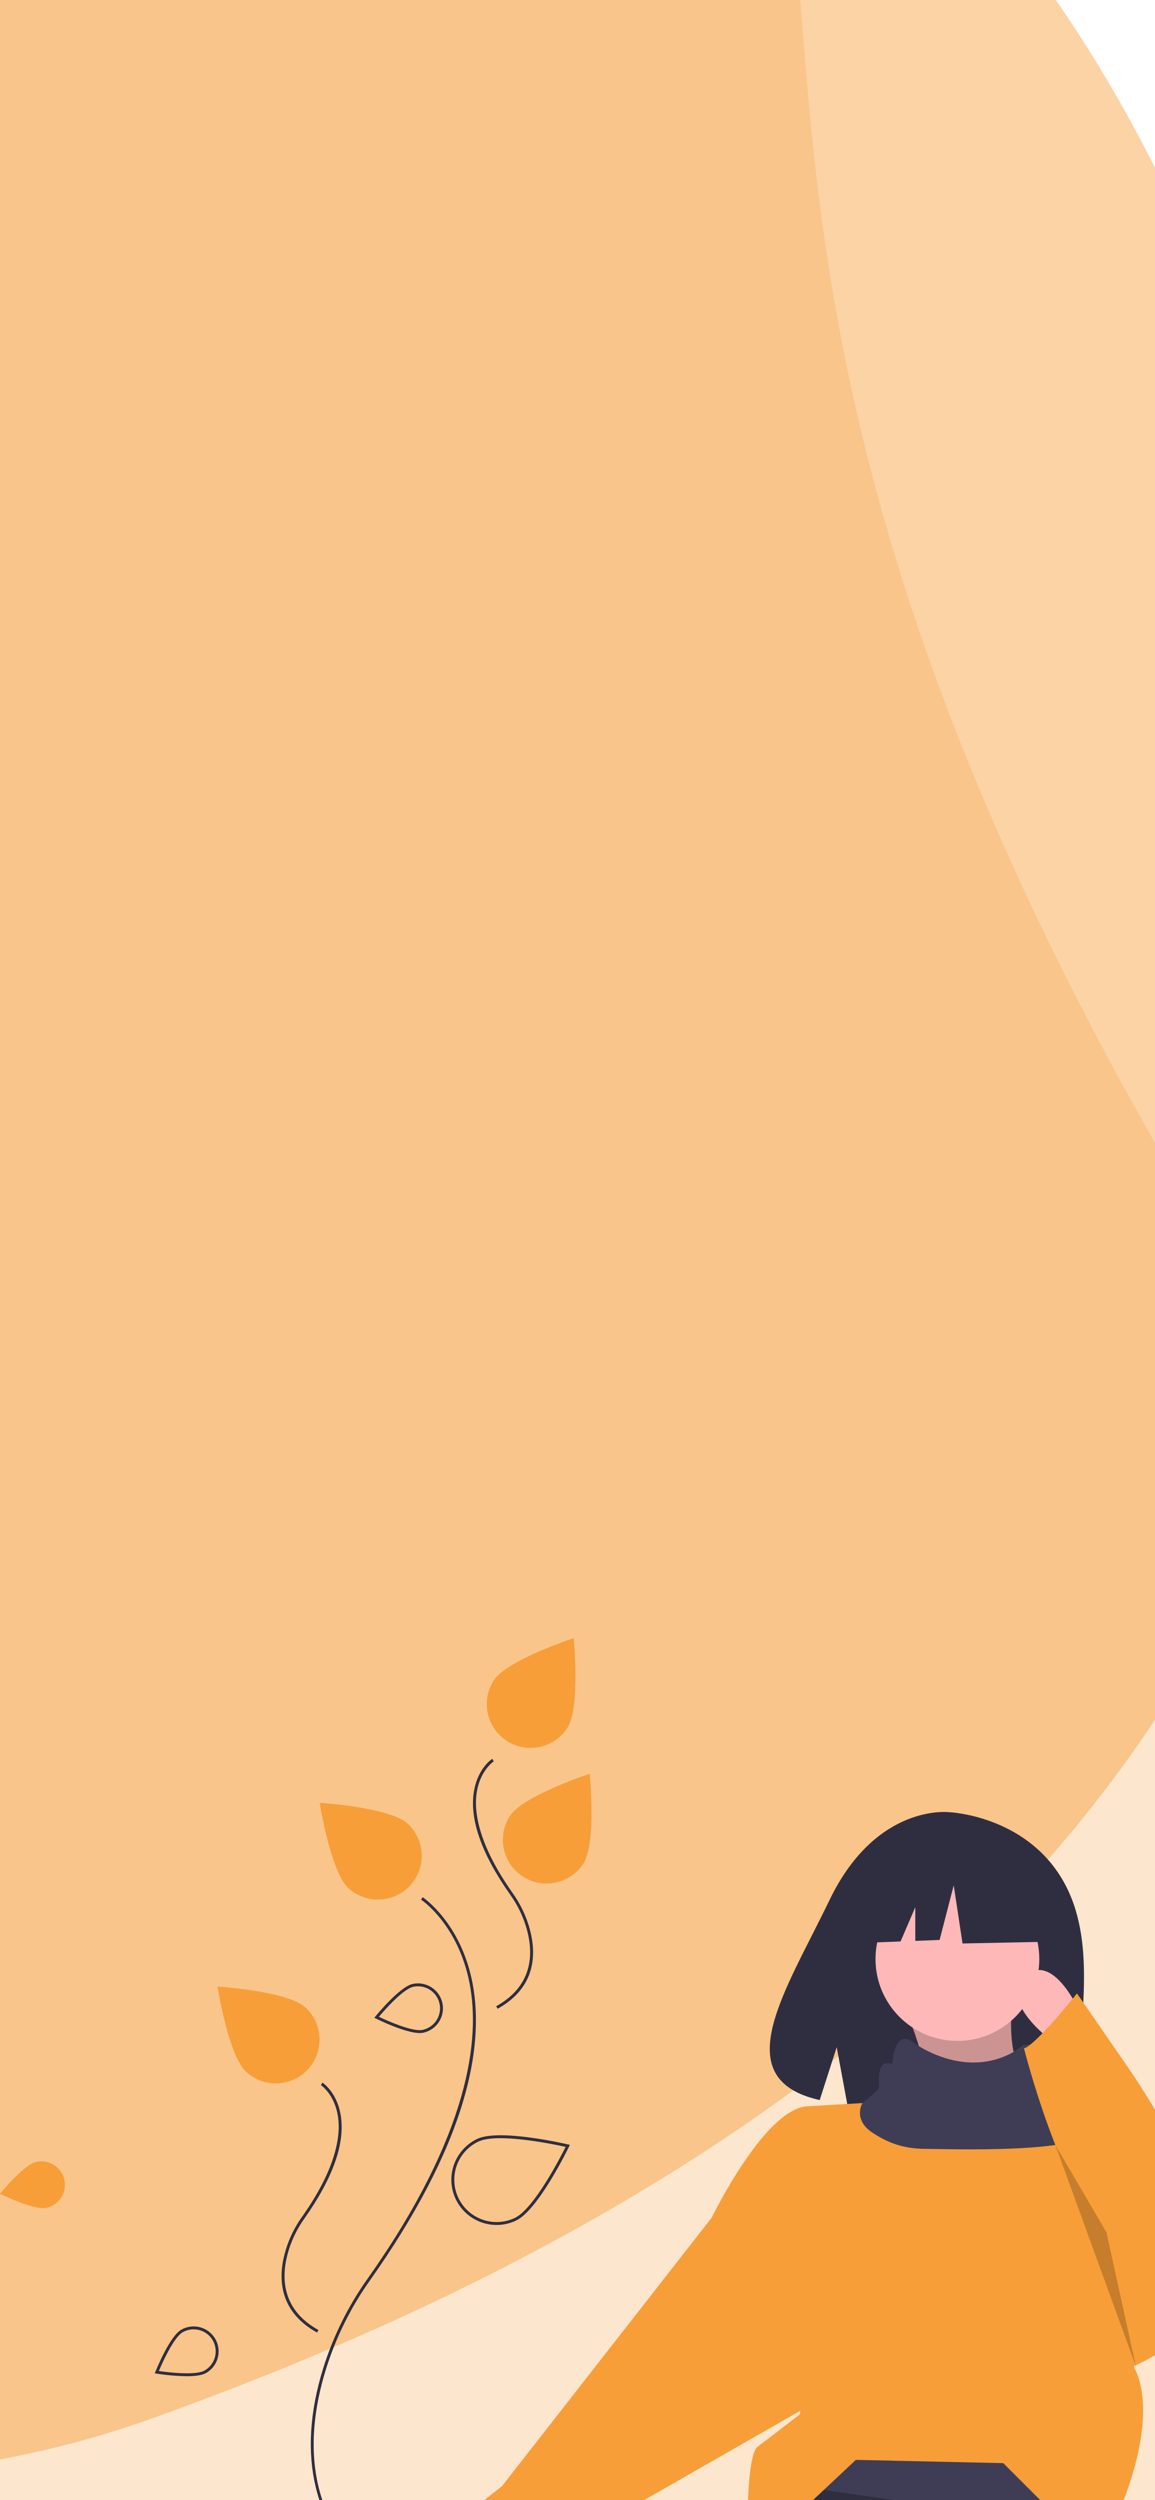 <svg width="390" height="844" viewBox="0 0 390 844" fill="none" xmlns="http://www.w3.org/2000/svg">
<path d="M-429.691 208.108C-485.852 387 -409.467 584.403 -167.7 775.946C74.067 967.49 769.895 954.828 451.953 485.023C134.012 15.218 395.218 -87.711 129.626 -171.131C-135.966 -254.55 -353.061 -35.985 -429.691 208.108Z" fill="#F79E38" fill-opacity="0.25"/>
<path d="M454.26 383.178C445.831 566.008 317.646 721.759 49.209 817.154C-219.227 912.548 -813.114 669.606 -391.051 344.191C31.012 18.776 -160.818 -162.513 93.829 -150.768C348.476 -139.023 465.76 133.713 454.26 383.178Z" fill="#F79E38" fill-opacity="0.45"/>
<g clip-path="url(#clip0_262_620)">
<path d="M12.292 729.805C14.351 729.36 16.503 729.75 18.274 730.889C20.045 732.029 21.29 733.824 21.736 735.881C22.181 737.938 21.791 740.087 20.65 741.856C19.51 743.625 17.712 744.869 15.654 745.315C11.366 746.242 0 740.582 0 740.582C0 740.582 8.005 730.732 12.292 729.805Z" fill="#F79E38"/>
<path d="M358.654 634.375C345.859 612.777 320.545 611.771 320.545 611.771C320.545 611.771 295.878 608.619 280.054 641.513C265.305 672.173 244.949 701.775 276.777 708.953L282.526 691.077L286.086 710.283C290.618 710.609 295.164 710.687 299.704 710.516C333.789 709.417 366.25 710.838 365.204 698.619C363.815 682.376 370.966 655.156 358.654 634.375Z" fill="#2F2E41"/>
<path d="M306.136 679.578C310.545 689.32 313.325 700.934 314.985 713.833L350.382 711.623C342.244 700.103 339.542 686.881 342.639 671.842L306.136 679.578Z" fill="#FFB8B8"/>
<path opacity="0.2" d="M306.136 679.578C310.545 689.32 313.325 700.934 314.985 713.833L350.382 711.623C342.244 700.103 339.542 686.881 342.639 671.842L306.136 679.578Z" fill="black"/>
<path d="M365.868 836.491L365.582 849.884L364.971 878.821L364.458 903.371L327.364 918L247.127 890.057L252.406 860.775L256.669 837.131L258.572 826.545L354.807 813.285L365.868 836.491Z" fill="#2F2E41"/>
<path d="M365.868 836.491L365.58 849.884C331.533 849.011 278.759 840.8 256.669 837.132L258.571 826.545L354.806 813.285L365.868 836.491Z" fill="#3F3D56"/>
<path d="M323.281 688.97C338.554 688.97 350.935 676.602 350.935 661.345C350.935 646.087 338.554 633.719 323.281 633.719C308.008 633.719 295.627 646.087 295.627 661.345C295.627 676.602 308.008 688.97 323.281 688.97Z" fill="#FFB8B8"/>
<path d="M376.376 851.408C376.376 851.408 379.695 881.244 359.784 879.034L356.466 849.198L338.767 831.518L288.991 830.413L252.488 864.669C252.488 864.669 251.382 829.308 255.806 825.993C260.231 822.678 270.186 814.943 270.186 814.943V809.418L240.32 748.641C240.32 748.641 258.018 712.176 272.398 711.071L291.203 709.966C291.203 709.966 297.84 706.651 297.84 705.545C297.84 704.44 296.734 695.6 302.264 697.81C302.264 697.81 302.762 686.473 308.592 689.932C308.592 689.932 326.943 704.297 345.57 690.561C345.57 690.561 354.253 688.97 353.147 693.39C352.041 697.81 353.147 701.125 355.36 701.125C357.572 701.125 367.527 704.44 367.527 706.651C367.527 707.126 368.246 711.7 369.374 718.585V718.596C373.478 743.691 383.013 799.472 383.013 799.472C383.013 799.472 392.969 813.838 376.376 851.408Z" fill="#F79E38"/>
<path d="M248.063 743.116L240.32 748.641L169.527 839.253L131.917 869.089C131.917 869.089 152.934 865.774 148.51 883.454L277.929 809.418L248.063 743.116Z" fill="#F79E38"/>
<path d="M369.374 718.585V718.596C367.903 727.237 319.963 725.436 313.326 725.436C306.689 725.436 301.158 724.331 294.521 719.911C287.884 715.491 291.203 709.966 291.203 709.966C291.203 709.966 296.854 705.666 296.854 704.561C296.854 703.456 295.748 694.616 301.279 696.826C301.279 696.826 301.776 685.488 307.606 688.947C307.606 688.947 326.943 704.297 345.57 690.561C345.57 690.561 354.253 688.97 353.147 693.39C352.041 697.81 353.147 701.125 355.36 701.125C357.572 701.125 367.527 704.44 367.527 706.651C367.527 707.126 368.246 711.7 369.374 718.585Z" fill="#3F3D56"/>
<path d="M363.656 677.367C363.656 677.367 354.806 658.582 345.957 667.422C337.108 676.262 355.912 689.523 355.912 689.523L363.656 677.367Z" fill="#FFB8B8"/>
<path d="M363.656 672.947C363.656 672.947 349.991 690.198 345.762 691.518C345.762 691.518 358.125 740.354 373.611 753.614L382.46 798.92C382.46 798.92 420.069 783.45 411.22 758.034C411.131 757.78 411.043 757.527 410.956 757.276C403.567 736.11 393.37 716.03 380.637 697.573L363.656 672.947Z" fill="#F79E38"/>
<path opacity="0.2" d="M356.354 724.113L383.566 798.92L373.611 753.614L356.354 724.113Z" fill="black"/>
<path d="M352.998 632.293L327.988 619.206L293.452 624.56L286.306 656.087L304.094 655.404L309.063 643.821V655.213L317.27 654.897L322.034 636.457L325.011 656.087L354.188 655.492L352.998 632.293Z" fill="#2F2E41"/>
<path d="M138.449 878.603C121.257 869.029 110.555 855.957 106.638 839.752C103.731 827.721 104.566 814.182 109.122 799.511C112.499 788.695 117.562 778.478 124.125 769.237C158.941 720.006 162.083 687.927 158.589 669.684C154.757 649.682 142.308 641.375 142.183 641.294L142.72 640.468C142.849 640.552 155.626 649.052 159.549 669.46C161.811 681.225 160.747 694.64 156.386 709.333C150.959 727.619 140.375 747.965 124.93 769.806C118.427 778.962 113.41 789.085 110.063 799.803C102.592 823.864 101.535 856.918 138.929 877.743L138.449 878.603Z" fill="#2F2E41"/>
<path d="M107.05 787.442C93.497 779.895 93.874 767.933 96.577 759.228C97.776 755.389 99.573 751.762 101.902 748.482C114.1 731.235 115.202 720.03 113.979 713.668C112.65 706.76 108.389 703.924 108.346 703.896L108.883 703.07C109.073 703.193 113.54 706.167 114.947 713.483C116.779 723.01 112.661 734.976 102.708 749.05C100.438 752.246 98.687 755.779 97.519 759.52C94.924 767.877 94.554 779.356 107.53 786.582L107.05 787.442Z" fill="#2F2E41"/>
<path d="M168.028 678.134L167.548 677.274C180.524 670.047 180.155 658.568 177.559 650.211C176.392 646.47 174.64 642.937 172.37 639.741C162.417 625.667 158.3 613.701 160.131 604.174C161.538 596.858 166.006 593.884 166.195 593.761L166.733 594.586C166.69 594.615 162.407 597.488 161.092 604.399C159.882 610.757 160.997 621.951 173.176 639.173C175.505 642.453 177.302 646.08 178.501 649.919C181.204 658.624 181.581 670.586 168.028 678.134Z" fill="#2F2E41"/>
<path d="M196.966 629.14C195.905 630.766 194.534 632.166 192.931 633.262C191.329 634.359 189.526 635.128 187.625 635.528C185.724 635.928 183.764 635.95 181.855 635.592C179.946 635.235 178.126 634.505 176.499 633.445C174.872 632.385 173.471 631.015 172.374 629.414C171.278 627.812 170.508 626.011 170.108 624.112C169.709 622.213 169.688 620.254 170.046 618.347C170.405 616.44 171.136 614.623 172.197 612.998C176.66 606.165 199.124 598.801 199.124 598.801C199.124 598.801 201.428 622.308 196.966 629.14Z" fill="#F79E38"/>
<path d="M191.544 583.349C190.483 584.974 189.112 586.375 187.51 587.471C185.907 588.567 184.104 589.337 182.203 589.737C180.303 590.136 178.342 590.158 176.433 589.801C174.524 589.443 172.704 588.714 171.077 587.654C169.451 586.593 168.049 585.223 166.952 583.622C165.856 582.021 165.086 580.219 164.686 578.32C164.287 576.421 164.266 574.463 164.624 572.556C164.983 570.649 165.714 568.831 166.776 567.206C171.238 560.374 193.703 553.009 193.703 553.009C193.703 553.009 196.006 576.516 191.544 583.349Z" fill="#F79E38"/>
<path d="M167.711 751.112C164.242 751.117 160.874 749.943 158.162 747.783C155.449 745.623 153.554 742.605 152.786 739.225C152.019 735.845 152.425 732.305 153.939 729.187C155.453 726.069 157.984 723.559 161.116 722.068C168.558 718.525 190.881 723.712 191.828 723.934L192.427 724.075L192.159 724.628C191.736 725.502 181.701 746.086 174.258 749.629C172.214 750.605 169.977 751.111 167.711 751.112V751.112ZM168.954 721.819C165.927 721.819 163.274 722.132 161.54 722.957C158.117 724.586 155.483 727.506 154.215 731.075C152.948 734.645 153.152 738.571 154.782 741.99C156.413 745.409 159.336 748.041 162.909 749.307C166.482 750.572 170.412 750.369 173.834 748.74C180.309 745.658 189.315 728.12 190.996 724.756C188.306 724.159 177.233 721.819 168.954 721.819V721.819Z" fill="#2F2E41"/>
<path d="M137.579 615.587C139.013 616.894 140.177 618.471 141.002 620.227C141.827 621.983 142.297 623.884 142.387 625.822C142.476 627.76 142.183 629.696 141.523 631.521C140.863 633.345 139.85 635.022 138.542 636.455C137.234 637.889 135.656 639.051 133.898 639.875C132.14 640.699 130.237 641.169 128.297 641.258C126.357 641.348 124.419 641.055 122.593 640.396C120.766 639.737 119.088 638.725 117.653 637.418C111.619 631.921 107.948 608.588 107.948 608.588C107.948 608.588 131.544 610.091 137.579 615.587Z" fill="#F79E38"/>
<path d="M103.077 677.628C105.975 680.267 107.704 683.949 107.885 687.862C108.066 691.776 106.683 695.6 104.04 698.495C101.398 701.39 97.713 703.118 93.795 703.298C89.878 703.479 86.049 702.097 83.151 699.458C77.117 693.961 73.447 670.628 73.447 670.628C73.447 670.628 97.043 672.131 103.077 677.628Z" fill="#F79E38"/>
<path d="M141.75 686.329C136.814 686.329 127.377 681.66 126.944 681.444L126.394 681.17L126.782 680.693C127.113 680.286 134.946 670.698 139.352 669.745C141.539 669.272 143.824 669.687 145.705 670.897C147.586 672.107 148.908 674.014 149.382 676.198C149.855 678.383 149.44 680.666 148.229 682.545C147.017 684.424 145.108 685.745 142.922 686.218C142.536 686.296 142.143 686.333 141.75 686.329V686.329ZM127.946 680.834C130.27 681.943 139.172 686.022 142.713 685.255C144.643 684.836 146.328 683.669 147.397 682.01C148.466 680.351 148.831 678.336 148.413 676.408C147.995 674.479 146.828 672.796 145.168 671.727C143.508 670.658 141.491 670.292 139.561 670.708C136.018 671.474 129.603 678.865 127.946 680.834Z" fill="#2F2E41"/>
<path d="M63.019 802.176C59.617 802.121 56.223 801.829 52.862 801.301L52.255 801.202L52.483 800.632C52.679 800.145 57.31 788.666 61.235 786.45C62.199 785.905 63.261 785.556 64.361 785.421C65.46 785.287 66.576 785.37 67.643 785.666C68.71 785.962 69.709 786.465 70.582 787.147C71.454 787.828 72.184 788.675 72.729 789.638C73.274 790.602 73.624 791.663 73.759 792.761C73.894 793.859 73.811 794.974 73.514 796.04C73.218 797.106 72.714 798.104 72.032 798.976C71.35 799.847 70.502 800.576 69.538 801.121C68.128 801.917 65.645 802.176 63.019 802.176ZM53.637 800.421C56.186 800.79 65.898 802.045 69.053 800.264C70.773 799.293 72.036 797.679 72.564 795.777C73.093 793.875 72.844 791.841 71.871 790.123C70.899 788.405 69.283 787.143 67.379 786.615C65.476 786.087 63.44 786.336 61.72 787.307V787.307C58.565 789.089 54.635 798.049 53.637 800.421Z" fill="#2F2E41"/>
</g>
<defs>
<clipPath id="clip0_262_620">
<rect width="534" height="403" fill="white" transform="translate(0 515)"/>
</clipPath>
</defs>
</svg>
